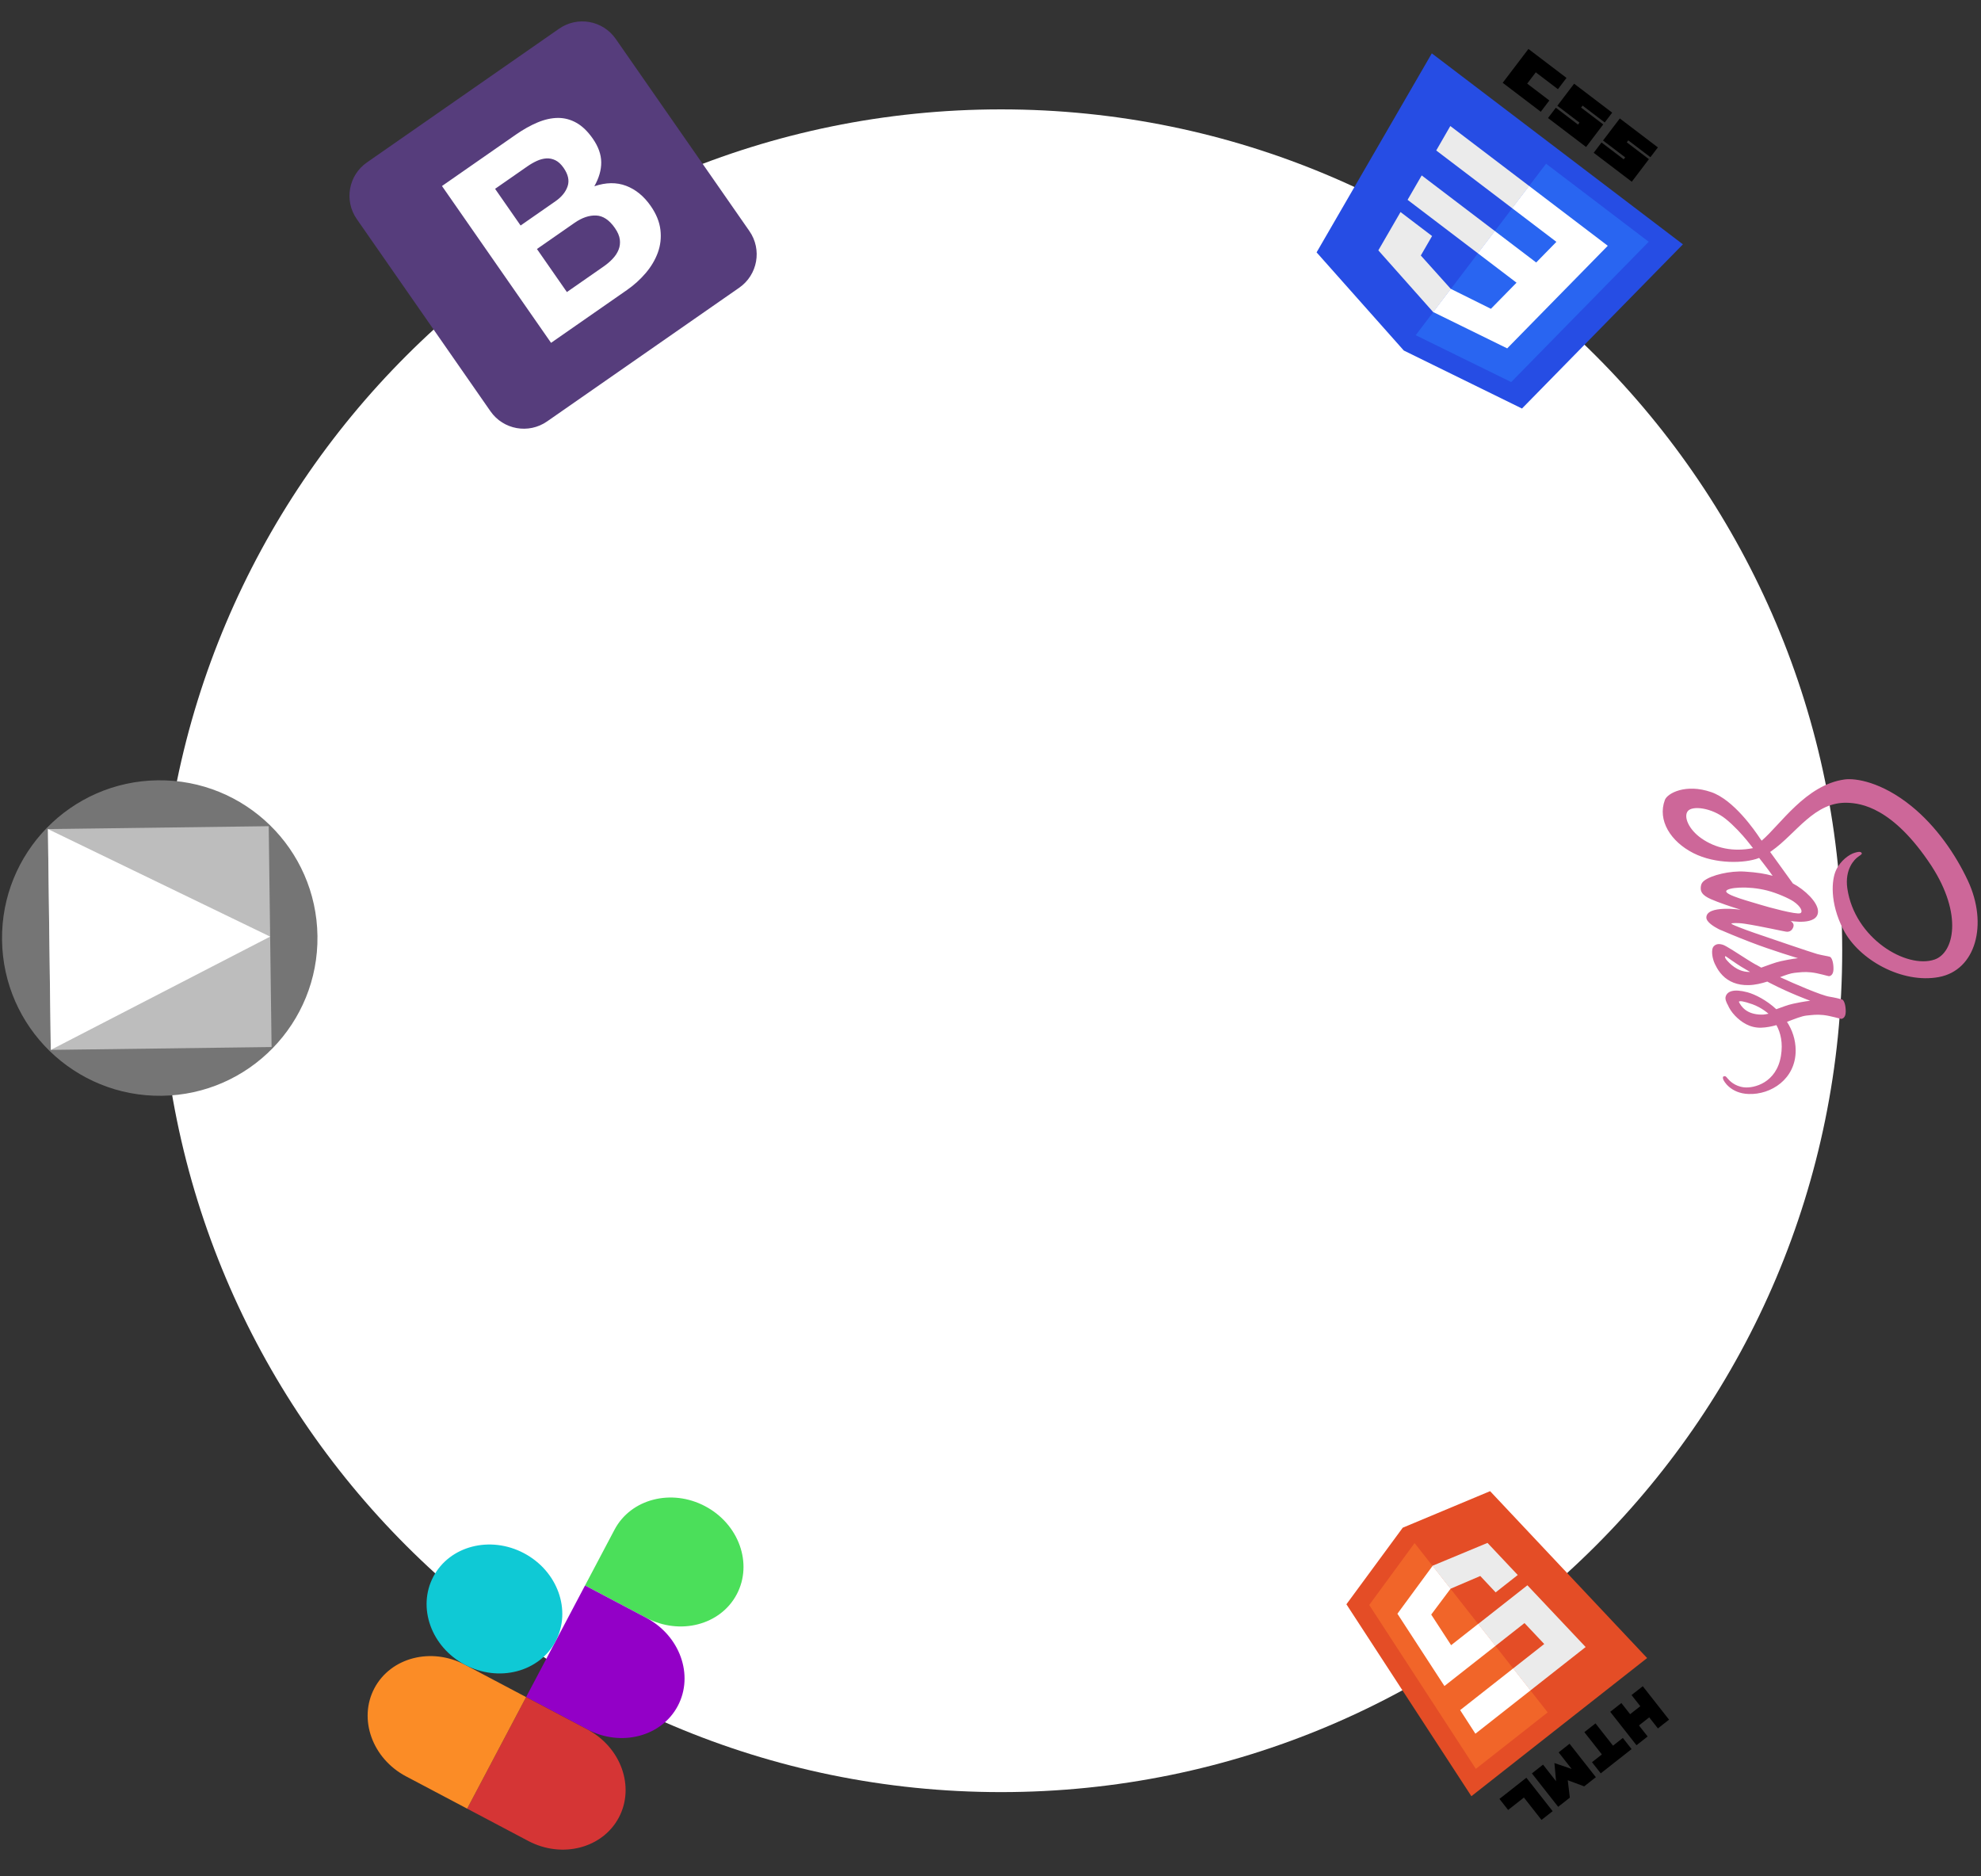 <svg width="471" height="446" viewBox="0 0 471 446" fill="none" xmlns="http://www.w3.org/2000/svg">
<rect x="0" y="0" width="471" height="446" fill="#333333" stroke="none"/>
<path d="M438 226C438 336.457 348.457 426 238 426C127.543 426 38 336.457 38 226C38 115.543 127.543 26 238 26C348.457 26 438 115.543 438 226Z" fill="white"/>
<g clip-path="url(#clip0)">
<path d="M116.611 97.761C119.662 102.146 125.688 103.227 130.072 100.176L175.761 68.389C180.146 65.338 181.227 59.312 178.176 54.928L146.389 9.239C143.338 4.854 137.312 3.773 132.928 6.824L87.239 38.611C82.854 41.662 81.773 47.688 84.824 52.072L116.611 97.761L116.611 97.761Z" fill="#563D7C"/>
<path d="M123.777 53.605L117.712 44.886L125.386 39.547C126.117 39.038 126.864 38.609 127.627 38.258C128.391 37.908 129.142 37.708 129.883 37.658C130.622 37.608 131.343 37.752 132.044 38.091C132.744 38.43 133.397 39.035 134.003 39.904C135.092 41.471 135.409 42.929 134.954 44.279C134.499 45.629 133.54 46.812 132.078 47.829L123.777 53.605ZM105.083 44.219L131.018 81.495L149.082 68.928C150.752 67.765 152.234 66.424 153.527 64.905C154.82 63.385 155.782 61.761 156.412 60.031C157.042 58.301 157.244 56.495 157.019 54.612C156.793 52.728 156.027 50.847 154.719 48.967C153.096 46.635 151.145 45.036 148.863 44.17C146.582 43.304 144.063 43.339 141.305 44.276C142.419 42.313 142.966 40.409 142.948 38.562C142.928 36.716 142.265 34.854 140.957 32.974C139.747 31.234 138.443 29.972 137.045 29.188C135.647 28.404 134.178 28.019 132.638 28.032C131.097 28.045 129.487 28.403 127.807 29.107C126.128 29.811 124.4 30.78 122.625 32.015L105.083 44.219ZM134.783 69.423L127.664 59.191L136.591 52.98C138.366 51.745 140.078 51.16 141.726 51.228C143.374 51.295 144.864 52.286 146.196 54.2C146.874 55.175 147.265 56.09 147.37 56.947C147.476 57.803 147.377 58.608 147.074 59.361C146.772 60.114 146.309 60.823 145.688 61.488C145.065 62.153 144.354 62.764 143.554 63.321L134.783 69.423Z" fill="white"/>
</g>
<g clip-path="url(#clip1)">
<path d="M400.127 58.08L361.865 97.111L333.766 83.323L313.031 59.989L340.426 12.684L400.127 58.08Z" fill="#264DE4"/>
<path d="M359.299 90.822L391.996 57.468L367.592 38.912L336.593 79.68L359.299 90.822Z" fill="#2965F1"/>
<path d="M338.022 41.698L334.665 47.502L351.391 60.22L355.417 54.925L338.022 41.698Z" fill="#EBEBEB"/>
<path d="M363.566 44.207L363.54 44.188L344.825 29.957L341.478 35.769L359.54 49.502L363.566 44.207Z" fill="#EBEBEB"/>
<path d="M340.771 74.186L344.96 68.676L344.923 68.658L337.81 60.736L340.489 56.108L336.444 53.033L332.986 50.404L327.711 59.514L340.732 74.166L340.771 74.186Z" fill="#EBEBEB"/>
<path d="M363.397 11.635L372.45 18.518L370.41 21.2L365.144 17.195L363.104 19.877L368.371 23.882L366.332 26.564L357.28 19.681L363.397 11.635Z" fill="black"/>
<path d="M374.26 19.895L383.312 26.778L381.539 29.11L376.272 25.105L375.918 25.572L381.185 29.576L377.106 34.94L368.054 28.057L369.916 25.608L375.182 29.613L375.537 29.147L370.27 25.142L374.26 19.895Z" fill="black"/>
<path d="M385.123 28.155L394.175 35.038L392.402 37.37L387.135 33.365L386.78 33.831L392.047 37.836L387.969 43.2L378.916 36.317L380.778 33.868L386.045 37.873L386.4 37.407L381.133 33.402L385.123 28.155Z" fill="black"/>
<path d="M360.568 67.198L354.479 73.406L344.931 68.661L340.742 74.17L358.352 82.812L359.145 82.003L371.501 69.398L372.764 68.115L382.263 58.424L363.54 44.188L359.514 49.483L370.046 57.491L365.243 62.396L355.391 54.905L351.365 60.2L360.568 67.198Z" fill="white"/>
</g>
<g clip-path="url(#clip2)">
<path d="M167.646 358.037C159.624 353.799 149.975 356.301 146.107 363.622L139.099 376.884L153.631 384.563C161.653 388.801 171.303 386.299 175.171 378.978C179.039 371.657 175.668 362.276 167.646 358.037Z" fill="#4BDF5A"/>
<path d="M161.156 405.503C157.288 412.824 147.638 415.326 139.616 411.088L125.084 403.409L139.099 376.884L153.631 384.563C161.653 388.801 165.024 398.182 161.156 405.503Z" fill="#9300C7"/>
<path d="M147.141 432.028C143.273 439.349 133.623 441.851 125.602 437.613L111.069 429.935L125.084 403.409L139.616 411.088C147.638 415.326 151.009 424.707 147.141 432.028Z" fill="#D53535"/>
<path d="M111.07 429.935L96.538 422.257C88.516 418.018 85.145 408.637 89.013 401.316C92.881 393.995 102.531 391.493 110.553 395.731L125.085 403.41L111.07 429.935Z" fill="#FB8C26"/>
<path d="M103.028 374.791C106.896 367.47 116.546 364.968 124.568 369.206C132.589 373.445 135.96 382.826 132.092 390.147C128.224 397.468 118.574 399.97 110.553 395.732C102.531 391.493 99.16 382.112 103.028 374.791Z" fill="#0FC9D5"/>
</g>
<g clip-path="url(#clip3)">
<path d="M396.83 408.777L394.181 410.859L392.117 408.233L389.675 410.152L391.739 412.778L389.091 414.86L382.844 406.914L385.493 404.832L387.575 407.48L389.994 405.579L387.911 402.931L390.583 400.83L396.83 408.777ZM383.507 414.963L385.845 413.126L387.927 415.774L380.592 421.541L378.509 418.892L380.859 417.045L376.695 411.748L379.343 409.666L383.507 414.963ZM379.428 422.455L376.653 424.637L372.749 423.178L373.244 427.317L370.469 429.498L364.222 421.552L366.871 419.47L369.967 423.408L369.576 419.095L373.675 420.494L370.579 416.555L373.182 414.509L379.428 422.455ZM369.156 430.53L366.507 432.612L362.325 427.292L358.57 430.243L356.506 427.617L362.909 422.584" fill="black"/>
<path d="M354.284 354.462L391.615 394.132L349.834 426.975L320.121 381.354L333.516 363.148" fill="#E44D26"/>
<path d="M336.333 366.802L367.972 407.052L350.894 420.477L325.546 381.524" fill="#F16529"/>
<path d="M377 391.515L363.872 401.835L359.762 396.607L367.155 390.795L362.462 385.82L355.552 391.252L351.451 386.035L363.152 376.837L377 391.515ZM360.858 374.393L355.606 378.521L351.952 374.63L344.87 377.662L340.579 372.204L353.666 366.761" fill="#EBEBEB"/>
<path d="M350.789 412.119L363.895 401.817L359.785 396.589L347.163 406.51L350.789 412.119ZM343.425 400.784L355.575 391.234L351.465 386.005L345.016 391.075L340.285 383.8L344.893 377.644L340.62 372.209L332.246 383.599" fill="white"/>
</g>
<g clip-path="url(#clip4)">
<path d="M75.479 222.497C75.211 201.788 58.206 185.217 37.497 185.485C16.788 185.753 0.217 202.758 0.485 223.467C0.753 244.176 17.758 260.747 38.467 260.479C59.176 260.211 75.747 243.206 75.479 222.497Z" fill="#757575"/>
<path d="M12.074 249.569L11.395 197.074L63.89 196.395L64.569 248.89L12.074 249.569Z" fill="#BDBDBD"/>
<path d="M11.395 197.074L64.23 222.642L12.074 249.569L11.395 197.074Z" fill="white"/>
</g>
<g clip-path="url(#clip5)">
<path d="M426.936 249.699C426.931 247.084 426.102 244.807 424.869 242.898C426.717 242.209 428.365 241.519 429.571 241.401C430.978 241.271 431.837 241.111 433.517 241.284C435.197 241.456 437.586 242.207 437.769 242.194C437.952 242.182 438.811 242.036 438.837 240.529C438.862 239.023 438.467 237.721 437.938 237.568C437.409 237.415 436.204 237.121 434.963 236.923C433.138 236.654 426.63 233.87 423.222 232.279C424.558 231.779 425.729 231.347 426.661 231.255C428.069 231.125 428.928 230.965 430.608 231.138C432.287 231.31 434.677 232.061 434.859 232.049C435.042 232.036 435.901 231.89 435.927 230.384C435.953 228.878 435.557 227.575 435.028 227.422C434.499 227.269 433.258 227.098 432.054 226.777C430.85 226.457 419.981 222.748 417.173 221.776C415.731 221.276 414.583 220.846 413.799 220.541C413.799 220.541 413.744 220.527 413.653 220.485C412.979 220.222 412.614 220.069 412.614 220.069C412.614 220.069 412.614 220.069 412.596 220.069C412.103 219.861 411.648 219.64 411.648 219.531C411.649 219.448 412.965 219.304 414.754 219.573C418.532 220.139 424.408 221.469 424.609 221.456C424.718 221.457 425.74 221.708 426.275 220.615C426.81 219.55 425.935 219.163 425.936 219.067C425.936 218.971 425.626 218.901 425.626 218.901C425.626 218.901 432.233 220.124 432.249 216.661C432.26 214.497 429.115 211.497 426.272 210.005C425.601 209.07 424.168 207.078 422.625 204.948C422.026 204.138 421.428 203.3 420.865 202.516C420.939 202.462 421.03 202.408 421.104 202.353C427.097 198.193 431.355 190.465 439.372 190.833C442.294 190.97 449.963 191.761 459.21 205.812C466.734 217.377 464.589 226.54 459.923 228.105C453.263 230.345 440.95 223.097 439.218 211.177C438.564 206.628 440.914 204.258 441.794 203.66C442.71 203.034 442.765 202.939 442.584 202.705C442.312 202.32 441.489 202.563 441.013 202.697C439.769 203.047 437.57 204.501 436.48 206.974C435.519 209.16 434.964 214.483 438.257 220.948C441.948 228.181 452.277 233.873 460.962 232.259C469.775 230.645 472.733 219.707 467.87 209.319C464.977 203.143 460.407 196.44 454.439 191.605C447.343 185.861 441.155 184.927 438.559 185.284C429.346 186.567 423.308 196.052 418.851 199.837C418.705 199.644 418.578 199.466 418.47 199.315C417.218 197.405 412.195 190.124 406.851 188.291C400.797 186.208 396.437 188.569 395.845 190.14C394.013 195.019 397.24 200.06 402.597 202.783C407.954 205.506 414.934 205.212 418.136 203.982C418.173 203.968 418.209 203.955 418.246 203.928C418.628 204.422 419.027 204.931 419.408 205.426C420.17 206.401 420.878 207.363 421.459 208.188C419.762 207.714 417.736 207.362 414.814 207.183C411.381 206.961 406.919 207.993 405.159 209.367C404.388 209.98 404.367 210.705 404.364 211.171C404.356 212.786 406.143 213.521 408.258 214.339C410.847 215.337 413.857 216.242 413.857 216.242C413.857 216.242 405.715 215.093 405.7 218.105C405.695 219.2 407.589 220.319 408.555 220.816C408.537 220.816 408.537 220.816 408.537 220.816C408.537 220.816 408.591 220.844 408.719 220.899C408.956 221.01 409.102 221.079 409.102 221.079C409.102 221.079 409.12 221.079 409.138 221.079C410.159 221.522 412.474 222.519 416.321 224.003C421.28 225.917 427.482 227.768 427.482 227.768C427.482 227.768 425.965 227.925 423.442 228.474C421.96 228.795 420.331 229.472 418.758 230.012C417.938 229.57 417.483 229.294 417.483 229.294C417.483 229.294 417.483 229.294 417.464 229.307C416.845 228.948 416.171 228.562 415.515 228.134C413.148 226.63 410.435 224.837 409.651 224.587C408.721 224.295 408.044 224.36 407.494 224.905C407.09 225.3 407.032 226.011 407.083 226.737C407.204 228.08 407.638 229.026 407.91 229.493C408.253 230.221 408.779 231.072 409.56 231.87C410.996 233.342 413.056 234.242 415.778 234.173C417.276 234.139 418.776 233.777 420.185 233.332C420.44 233.47 420.695 233.595 420.95 233.733C425.45 236.069 430.392 237.887 430.392 237.887C430.392 237.887 428.875 238.043 426.351 238.592C425.071 238.86 423.68 239.414 422.326 239.901C419.98 237.712 417.247 236.357 415.459 235.87C412.139 234.991 410.638 235.654 410.285 236.926C410.117 237.5 410.478 238.323 410.823 238.927C411.148 239.695 411.71 240.602 412.545 241.468C413.981 242.94 415.984 244.361 418.706 244.292C419.948 244.257 421.173 244.016 422.362 243.68C423.376 245.533 423.931 247.918 423.441 250.955C422.386 257.467 416.955 258.728 414.673 258.47C412.39 258.212 411.155 256.837 410.774 256.383C410.392 255.929 410.265 255.778 409.991 255.818C409.589 255.871 409.606 256.09 409.677 256.474C409.802 257.009 411.505 259.905 415.706 260.05C421.076 260.281 426.958 256.476 426.936 249.699ZM404.568 199.315C401.437 197.136 400.265 194.119 401.276 192.823C402.361 191.432 406.997 192.002 410.309 194.674C412.328 196.3 414.2 198.39 415.344 199.779C415.598 200.095 415.961 200.562 416.415 201.126C416.488 201.222 416.524 201.277 416.524 201.277C416.614 201.387 416.705 201.497 416.796 201.607C412.042 202.555 407.864 201.604 404.568 199.315ZM418.776 215.13C416.332 214.365 410.074 212.759 410.426 211.803C410.722 210.983 415.474 210.499 420.163 211.686C422.516 212.286 425.323 213.546 426.416 214.277C428.163 215.463 428.742 216.767 428.028 217.078C427.094 217.47 420.308 215.603 418.776 215.13ZM410.419 228.082C410.202 227.766 410.057 227.464 410.167 227.327C410.241 227.232 410.532 227.466 410.532 227.466C410.532 227.466 412.862 229.107 413.918 229.755C414.538 230.128 415.266 230.57 416.086 231.039C416.013 231.039 415.921 231.039 415.848 231.038C413.054 231.025 411.182 228.989 410.419 228.082ZM413.42 238.119C413.641 237.887 414.371 237.931 416.651 238.723C417.545 239.028 419.039 239.748 420.476 240.973C419.891 241.107 419.324 241.201 418.794 241.184C415.269 241.153 413.963 239.257 413.42 238.119Z" fill="#CD6799"/>
</g>
<defs>
<clipPath id="clip0">
<rect width="75" height="75" fill="white" transform="translate(79.301 44.134) rotate(-34.828)"/>
</clipPath>
<clipPath id="clip1">
<rect width="75" height="75" fill="white" transform="translate(349.347 0.952) rotate(37.248)"/>
</clipPath>
<clipPath id="clip2">
<rect width="65.756" height="90" fill="white" transform="translate(140.14 445.294) rotate(-152.15)"/>
</clipPath>
<clipPath id="clip3">
<rect width="75" height="75" fill="white" transform="translate(409.313 398.964) rotate(141.83)"/>
</clipPath>
<clipPath id="clip4">
<rect width="75" height="75" fill="white" transform="translate(0.97 260.964) rotate(-90.741)"/>
</clipPath>
<clipPath id="clip5">
<rect width="75" height="75" fill="white" transform="translate(470.367 185.367) rotate(90.281)"/>
</clipPath>
</defs>
</svg>
